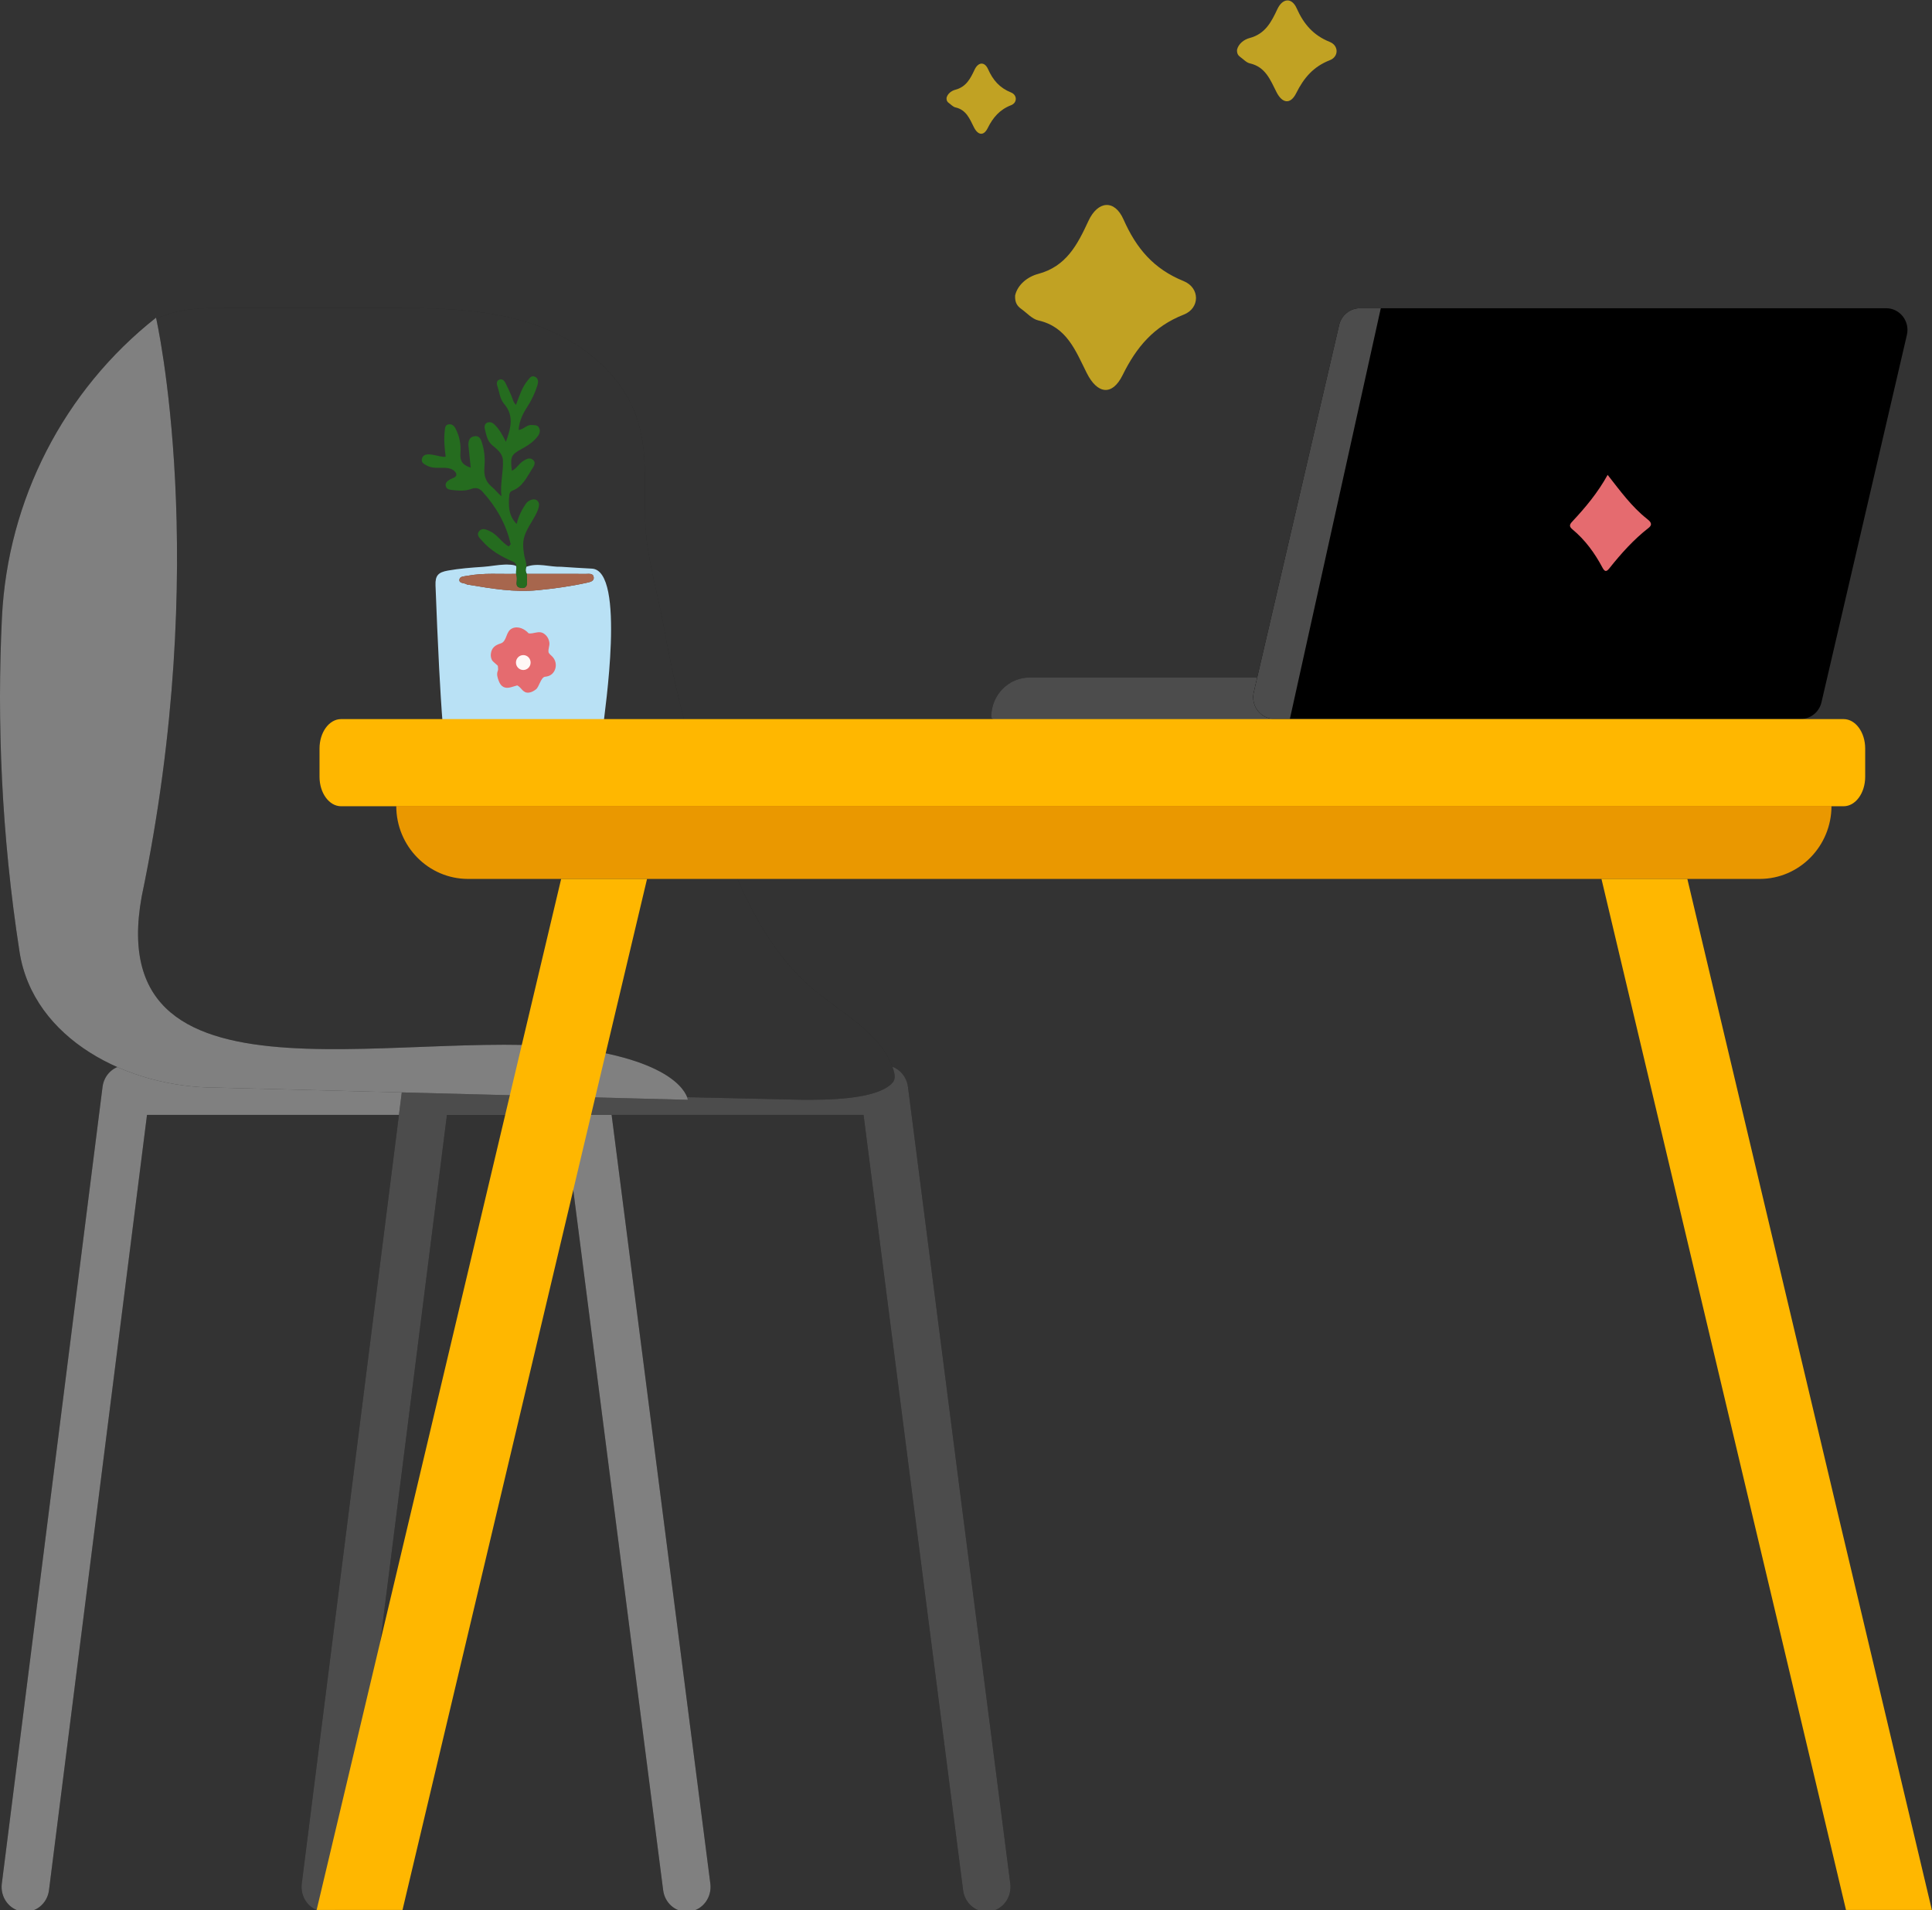 <svg width="360" height="356" viewBox="0 0 360 356" fill="none" xmlns="http://www.w3.org/2000/svg">
<rect x="0" y="0" width="360" height="356" fill="#333333" stroke="none"/>
<path fill-rule="evenodd" clip-rule="evenodd" d="M127.962 356.298C125.775 356.298 123.87 354.609 123.571 352.286L105.021 207.786H27.392L9.129 352.275C8.81 354.812 6.582 356.594 4.154 356.255C1.725 355.922 0.018 353.601 0.338 351.064L19.108 202.556C19.398 200.258 21.278 198.536 23.503 198.536H108.899C111.122 198.536 113 200.252 113.295 202.548L132.363 351.057C132.685 353.591 130.983 355.917 128.555 356.255C128.357 356.283 128.157 356.298 127.962 356.298Z" fill="black"/>
<path fill-rule="evenodd" clip-rule="evenodd" d="M127.962 356.298C125.775 356.298 123.87 354.609 123.571 352.286L105.021 207.786H27.392L9.129 352.275C8.81 354.812 6.582 356.594 4.154 356.255C1.725 355.922 0.018 353.601 0.338 351.064L19.108 202.556C19.398 200.258 21.278 198.536 23.503 198.536H108.899C111.122 198.536 113 200.252 113.295 202.548L132.363 351.057C132.685 353.591 130.983 355.917 128.555 356.255C128.357 356.283 128.157 356.298 127.962 356.298Z" fill="white" fill-opacity="0.5"/>
<path fill-rule="evenodd" clip-rule="evenodd" d="M183.852 356.298C181.664 356.298 179.759 354.609 179.461 352.286L160.911 207.786H83.282L65.019 352.275C64.699 354.812 62.472 356.594 60.044 356.255C57.615 355.922 55.908 353.601 56.228 351.064L74.998 202.556C75.287 200.258 77.168 198.536 79.393 198.536H164.789C167.011 198.536 168.889 200.252 169.185 202.548L188.253 351.057C188.575 353.591 186.873 355.917 184.445 356.255C184.247 356.283 184.047 356.298 183.852 356.298Z" fill="black"/>
<path fill-rule="evenodd" clip-rule="evenodd" d="M183.852 356.298C181.664 356.298 179.759 354.609 179.461 352.286L160.911 207.786H83.282L65.019 352.275C64.699 354.812 62.472 356.594 60.044 356.255C57.615 355.922 55.908 353.601 56.228 351.064L74.998 202.556C75.287 200.258 77.168 198.536 79.393 198.536H164.789C167.011 198.536 168.889 200.252 169.185 202.548L188.253 351.057C188.575 353.591 186.873 355.917 184.445 356.255C184.247 356.283 184.047 356.298 183.852 356.298Z" fill="white" fill-opacity="0.3"/>
<path fill-rule="evenodd" clip-rule="evenodd" d="M43.739 57.393C53.035 57.391 62.327 57.391 71.623 57.388C80.824 57.388 90.204 57.414 98.955 60.278C107.71 63.142 115.895 69.367 118.766 78.195C120.9 84.764 119.848 91.68 120.293 98.445C120.702 104.696 122.642 110.886 123.745 117.083C126.189 130.792 129.888 144.272 134.791 157.295C138.556 167.293 143.278 177.365 151.39 184.243C156.903 188.913 164.194 192.457 166.47 199.352C166.734 200.153 166.887 201.125 166.335 201.759C163.449 205.07 153.359 204.972 149.624 204.972C127.401 204.467 105.177 203.961 82.953 203.456C75.743 203.291 68.463 203.119 61.479 201.308C51.015 198.595 34.532 199.631 25.579 193.523C22.884 191.683 20.151 189.81 18.055 187.3C9.91 177.549 16.483 158.391 16.247 146.163C15.858 126.018 15.472 105.838 17.047 85.755C17.453 80.571 18.01 75.321 19.892 70.481C21.775 65.638 25.156 61.186 29.871 59.097C33.659 57.424 37.932 57.393 42.065 57.393H43.739Z" fill="black"/>
<path fill-rule="evenodd" clip-rule="evenodd" d="M43.739 57.393C53.035 57.391 62.327 57.391 71.623 57.388C80.824 57.388 90.204 57.414 98.955 60.278C107.71 63.142 115.895 69.367 118.766 78.195C120.9 84.764 119.848 91.68 120.293 98.445C120.702 104.696 122.642 110.886 123.745 117.083C126.189 130.792 129.888 144.272 134.791 157.295C138.556 167.293 143.278 177.365 151.39 184.243C156.903 188.913 164.194 192.457 166.47 199.352C166.734 200.153 166.887 201.125 166.335 201.759C163.449 205.07 153.359 204.972 149.624 204.972C127.401 204.467 105.177 203.961 82.953 203.456C75.743 203.291 68.463 203.119 61.479 201.308C51.015 198.595 34.532 199.631 25.579 193.523C22.884 191.683 20.151 189.81 18.055 187.3C9.91 177.549 16.483 158.391 16.247 146.163C15.858 126.018 15.472 105.838 17.047 85.755C17.453 80.571 18.01 75.321 19.892 70.481C21.775 65.638 25.156 61.186 29.871 59.097C33.659 57.424 37.932 57.393 42.065 57.393H43.739Z" fill="white" fill-opacity="0.2"/>
<path fill-rule="evenodd" clip-rule="evenodd" d="M40.274 202.699C23.805 202.699 6.164 193.668 3.636 177.368C0.255 155.569 -0.581 134.457 0.361 115.082C1.431 93.171 11.875 72.787 29.073 59.204C29.073 59.204 39.459 104.538 26.398 167.106C18.703 209.538 78.575 190.201 110.606 195.864C127.53 198.855 128.173 204.974 128.173 204.974L40.274 202.699Z" fill="black"/>
<path fill-rule="evenodd" clip-rule="evenodd" d="M40.274 202.699C23.805 202.699 6.164 193.668 3.636 177.368C0.255 155.569 -0.581 134.457 0.361 115.082C1.431 93.171 11.875 72.787 29.073 59.204C29.073 59.204 39.459 104.538 26.398 167.106C18.703 209.538 78.575 190.201 110.606 195.864C127.53 198.855 128.173 204.974 128.173 204.974L40.274 202.699Z" fill="white" fill-opacity="0.5"/>
<path fill-rule="evenodd" clip-rule="evenodd" d="M82.511 135.222C82.253 132.125 81.992 127.699 81.829 124.594C81.56 119.429 81.348 114.257 81.151 109.088C81.079 107.262 81.667 106.651 83.462 106.337C85.625 105.952 87.816 105.785 90.002 105.642C91.362 105.551 92.707 105.265 94.069 105.221C94.478 105.208 95.869 105.211 96.191 105.517C96.347 105.668 96.253 106.945 96.158 106.948C93.151 107.028 90.132 106.742 87.146 107.307C86.571 107.416 85.704 107.39 85.612 107.977C85.484 108.781 86.481 108.583 86.944 108.893C87.072 108.976 87.261 108.966 87.422 108.994C91.664 109.709 95.907 110.417 100.231 109.99C103.327 109.683 106.405 109.267 109.442 108.581C109.945 108.469 110.683 108.315 110.632 107.642C110.566 106.789 109.754 106.963 109.189 106.961C105.515 106.942 101.841 106.955 98.167 106.955C97.889 106.539 97.917 106.095 98.052 105.64C100.223 104.818 102.396 105.692 104.564 105.629C106.469 105.749 108.373 105.887 110.279 105.975C116.683 106.274 112.598 133.032 112.422 135.133L82.511 135.222Z" fill="#B9E1F5"/>
<path fill-rule="evenodd" clip-rule="evenodd" d="M96.159 106.948C96.34 107.481 96.32 108.024 96.256 108.578C96.174 109.298 96.599 109.551 97.225 109.592C97.918 109.639 98.217 109.272 98.209 108.604C98.207 108.055 98.184 107.507 98.168 106.958C101.842 106.955 105.516 106.942 109.19 106.961C109.755 106.963 110.568 106.789 110.635 107.645C110.686 108.315 109.946 108.469 109.443 108.581C106.405 109.267 103.327 109.683 100.231 109.99C95.906 110.417 91.664 109.709 87.423 108.994C87.262 108.966 87.073 108.976 86.945 108.893C86.482 108.583 85.485 108.781 85.613 107.977C85.705 107.39 86.572 107.416 87.147 107.306C90.133 106.742 93.152 107.028 96.159 106.948Z" fill="#EE916D"/>
<path fill-rule="evenodd" clip-rule="evenodd" d="M96.159 106.948C96.34 107.481 96.32 108.024 96.256 108.578C96.174 109.298 96.599 109.551 97.225 109.592C97.918 109.639 98.217 109.272 98.209 108.604C98.207 108.055 98.184 107.507 98.168 106.958C101.842 106.955 105.516 106.942 109.19 106.961C109.755 106.963 110.568 106.789 110.635 107.645C110.686 108.315 109.946 108.469 109.443 108.581C106.405 109.267 103.327 109.683 100.231 109.99C95.906 110.417 91.664 109.709 87.423 108.994C87.262 108.966 87.073 108.976 86.945 108.893C86.482 108.583 85.485 108.781 85.613 107.977C85.705 107.39 86.572 107.416 87.147 107.306C90.133 106.742 93.152 107.028 96.159 106.948Z" fill="black" fill-opacity="0.3"/>
<path fill-rule="evenodd" clip-rule="evenodd" d="M97.994 93.87C97.22 95.004 96.621 96.211 96.302 97.558L96.248 97.625C94.73 96.091 94.712 94.177 94.914 92.201C94.955 91.824 95.121 91.579 95.461 91.452C97.327 90.758 98.115 89.028 99.084 87.492C99.413 86.969 99.981 86.269 99.306 85.697C98.662 85.154 97.959 85.612 97.348 86.015C96.634 86.488 96.241 87.367 95.374 87.731C95.072 85.042 95.218 84.753 97.296 83.614C98.414 83.001 99.475 82.312 100.242 81.246C100.594 80.754 100.722 80.231 100.415 79.683C100.121 79.157 99.6 79.256 99.106 79.207C98.178 79.118 97.608 80.013 96.644 80.135C96.747 78.458 97.404 77.139 98.219 75.878C99.04 74.615 99.692 73.257 100.137 71.819C100.313 71.252 100.385 70.537 99.671 70.21C99.007 69.905 98.687 70.477 98.334 70.896C97.245 72.194 96.78 73.814 96.141 75.46C95.604 74.934 95.53 74.308 95.292 73.759C94.942 72.942 94.579 72.131 94.167 71.346C93.924 70.883 93.52 70.508 92.96 70.792C92.475 71.042 92.544 71.564 92.684 71.983C93.06 73.085 93.145 74.347 93.914 75.244C95.806 77.433 95.223 79.696 94.267 82.34C93.612 81.03 93.024 79.977 92.155 79.131C91.749 78.736 91.283 78.58 90.811 78.76C90.24 78.978 90.235 79.615 90.363 80.062C90.654 81.1 90.767 82.169 91.733 82.985C92.572 83.698 93.638 84.47 93.707 85.747C93.827 87.991 93.157 90.196 93.436 92.477C92.723 91.907 92.283 91.249 91.698 90.778C90.501 89.814 90.133 88.638 90.266 87.115C90.389 85.679 90.309 84.205 89.89 82.8C89.67 82.072 89.466 81.157 88.43 81.3C87.377 81.446 87.219 82.293 87.3 83.198C87.421 84.488 87.569 85.773 87.715 87.154C86.209 86.678 85.659 85.944 85.792 84.387C85.92 82.865 85.621 81.274 84.874 79.852C84.583 79.303 84.166 78.973 83.547 79.095C82.913 79.222 82.936 79.802 82.875 80.294C82.673 81.88 82.842 83.523 83.046 85.102C82.082 85.411 79.007 83.724 78.618 85.528C78.467 86.241 79.04 86.493 79.51 86.756C80.574 87.346 81.742 87.156 82.885 87.187C83.729 87.208 84.682 87.502 84.974 88.204C85.296 88.987 84.253 89.08 83.744 89.418C83.325 89.697 82.9 90.024 83.069 90.617C83.205 91.103 83.639 91.254 84.097 91.306C85.352 91.444 86.61 91.574 87.829 91.117C88.648 90.812 89.323 90.981 89.9 91.626C92.454 94.455 94.323 97.659 95.157 101.437C95.036 101.575 94.914 101.713 94.796 101.848C93.49 101.123 92.733 99.7 91.381 99.045C90.695 98.715 89.865 98.278 89.274 99.009C88.665 99.765 89.473 100.358 89.9 100.855C91.406 102.592 93.357 103.692 95.417 104.605C96.691 105.049 96.046 106.121 96.159 106.945C96.34 107.478 96.32 108.022 96.256 108.575C96.174 109.298 96.599 109.548 97.222 109.59C97.918 109.636 98.214 109.27 98.209 108.601C98.207 108.053 98.184 107.504 98.168 106.953C97.887 106.537 97.915 106.092 98.053 105.637C98.204 105.138 97.775 104.051 97.69 103.531C97.56 102.727 97.445 101.913 97.501 101.099C97.619 99.425 98.633 98.036 99.439 96.624C99.797 95.992 100.679 94.468 100.38 93.707C99.932 92.57 98.485 93.155 97.994 93.87Z" fill="#256C1F"/>
<path fill-rule="evenodd" clip-rule="evenodd" d="M92.77 124.113C92.767 124.019 91.837 123.312 91.714 123.099C91.502 122.724 91.415 122.311 91.461 121.882C91.589 120.714 92.279 120.236 93.278 119.923C94.541 119.531 94.163 117.666 95.472 117.097C96.548 116.626 97.773 117.214 98.504 118.038C99.427 118.197 100.414 117.445 101.36 118.098C101.917 118.483 102.244 119.013 102.359 119.71C102.467 120.358 102.096 120.945 102.221 121.601C102.37 121.908 102.664 122.108 102.904 122.352C104.167 123.655 103.52 125.847 101.823 126.086C101.7 126.105 101.58 126.123 101.544 126.128C100.774 126.248 100.47 128.016 99.872 128.474C99.493 128.762 99.069 129.012 98.601 129.077C97.425 129.243 97.236 128.177 96.387 127.738C96.022 127.844 95.613 127.969 95.198 128.086C94.081 128.396 93.343 128 92.933 126.9C92.701 126.274 92.489 125.67 92.772 124.984C92.872 124.745 92.775 124.425 92.77 124.113Z" fill="#E56B6F"/>
<path fill-rule="evenodd" clip-rule="evenodd" d="M98.873 123.481C98.873 124.248 98.262 124.869 97.508 124.869C96.751 124.869 96.14 124.248 96.14 123.481C96.14 122.711 96.751 122.089 97.508 122.089C98.262 122.089 98.873 122.711 98.873 123.481Z" fill="#FFF7F6"/>
<path fill-rule="evenodd" clip-rule="evenodd" d="M312.748 134.083H185.235C184.949 134.083 184.719 133.848 184.719 133.56C184.719 129.532 187.927 126.268 191.887 126.268H312.748C313.032 126.268 313.262 126.502 313.262 126.791V133.56C313.262 133.848 313.032 134.083 312.748 134.083Z" fill="black"/>
<path fill-rule="evenodd" clip-rule="evenodd" d="M312.748 134.083H185.235C184.949 134.083 184.719 133.848 184.719 133.56C184.719 129.532 187.927 126.268 191.887 126.268H312.748C313.032 126.268 313.262 126.502 313.262 126.791V133.56C313.262 133.848 313.032 134.083 312.748 134.083Z" fill="white" fill-opacity="0.3"/>
<path fill-rule="evenodd" clip-rule="evenodd" d="M355.322 62.416L339.405 130.884C338.981 132.71 337.381 133.997 335.537 133.997H237.493C234.927 133.997 233.035 131.563 233.623 129.022L249.54 60.557C249.964 58.731 251.565 57.444 253.408 57.444H351.452C354.019 57.444 355.913 59.878 355.322 62.416Z" fill="black"/>
<path fill-rule="evenodd" clip-rule="evenodd" d="M299.56 88.504C297.718 91.839 295.42 94.582 292.974 97.197C292.46 97.746 292.333 98.107 293.007 98.664C295.352 100.609 297.148 103.059 298.589 105.777C299.023 106.595 299.345 106.585 299.856 105.947C302.06 103.176 304.398 100.557 307.18 98.395C308.112 97.671 307.419 97.116 306.843 96.658C304.033 94.432 301.93 91.522 299.56 88.504Z" fill="#E56B6F"/>
<path fill-rule="evenodd" clip-rule="evenodd" d="M257.291 57.444L240.347 133.997H237.491C234.924 133.997 233.032 131.563 233.623 129.022L249.537 60.557C249.962 58.731 251.562 57.444 253.405 57.444H257.291Z" fill="black"/>
<path fill-rule="evenodd" clip-rule="evenodd" d="M257.291 57.444L240.347 133.997H237.491C234.924 133.997 233.032 131.563 233.623 129.022L249.537 60.557C249.962 58.731 251.562 57.444 253.405 57.444H257.291Z" fill="white" fill-opacity="0.3"/>
<path fill-rule="evenodd" clip-rule="evenodd" d="M347.55 139.504V144.773C347.55 147.805 345.748 150.262 343.526 150.262H63.561C61.339 150.262 59.539 147.805 59.539 144.773V139.504C59.539 136.472 61.339 134.018 63.561 134.018H343.526C345.748 134.018 347.55 136.472 347.55 139.504Z" fill="#FFB700"/>
<path fill-rule="evenodd" clip-rule="evenodd" d="M327.893 163.805H87.216C79.827 163.805 73.837 157.712 73.837 150.2H341.271C341.271 157.712 335.281 163.805 327.893 163.805Z" fill="#EA9800"/>
<path fill-rule="evenodd" clip-rule="evenodd" d="M75.001 355.96L120.567 163.805H104.563L59 355.96H75.001Z" fill="#FFB700"/>
<path fill-rule="evenodd" clip-rule="evenodd" d="M343.974 355.96L298.411 163.805H314.412L359.975 355.96H343.974Z" fill="#FFB700"/>
<g opacity="0.7">
<path fill-rule="evenodd" clip-rule="evenodd" d="M189.156 55.058C189.075 56.4 189.573 57.062 190.307 57.582C191.353 58.33 192.319 59.454 193.477 59.717C198.794 60.921 200.421 65.371 202.496 69.512C204.474 73.463 207.241 73.844 209.181 69.911C211.761 64.68 215 60.821 220.581 58.632C223.62 57.443 223.624 53.634 220.547 52.387C214.972 50.126 211.739 46.305 209.354 40.908C207.679 37.112 204.563 37.409 202.814 41.175C200.77 45.582 198.709 49.653 193.425 51.056C191.495 51.569 189.614 53.043 189.156 55.058Z" fill="#FED21C"/>
<path fill-rule="evenodd" clip-rule="evenodd" d="M230.504 9.268C230.459 10 230.733 10.361 231.137 10.644C231.713 11.052 232.245 11.665 232.883 11.808C235.809 12.465 236.705 14.891 237.847 17.149C238.936 19.302 240.459 19.51 241.526 17.366C242.947 14.515 244.73 12.411 247.802 11.217C249.474 10.569 249.477 8.493 247.783 7.813C244.714 6.58 242.934 4.497 241.621 1.554C240.699 -0.515 238.984 -0.354 238.021 1.7C236.896 4.102 235.762 6.322 232.853 7.086C231.791 7.366 230.756 8.17 230.504 9.268Z" fill="#FED21C"/>
<path fill-rule="evenodd" clip-rule="evenodd" d="M176.373 18.247C176.342 18.756 176.532 19.007 176.814 19.204C177.214 19.488 177.584 19.914 178.028 20.014C180.064 20.471 180.687 22.158 181.481 23.729C182.239 25.227 183.298 25.372 184.041 23.88C185.029 21.897 186.269 20.433 188.406 19.603C189.57 19.152 189.571 17.708 188.393 17.234C186.258 16.377 185.02 14.928 184.106 12.881C183.465 11.441 182.272 11.553 181.602 12.982C180.82 14.653 180.031 16.197 178.007 16.729C177.268 16.924 176.548 17.483 176.373 18.247Z" fill="#FED21C"/>
</g>
</svg>
